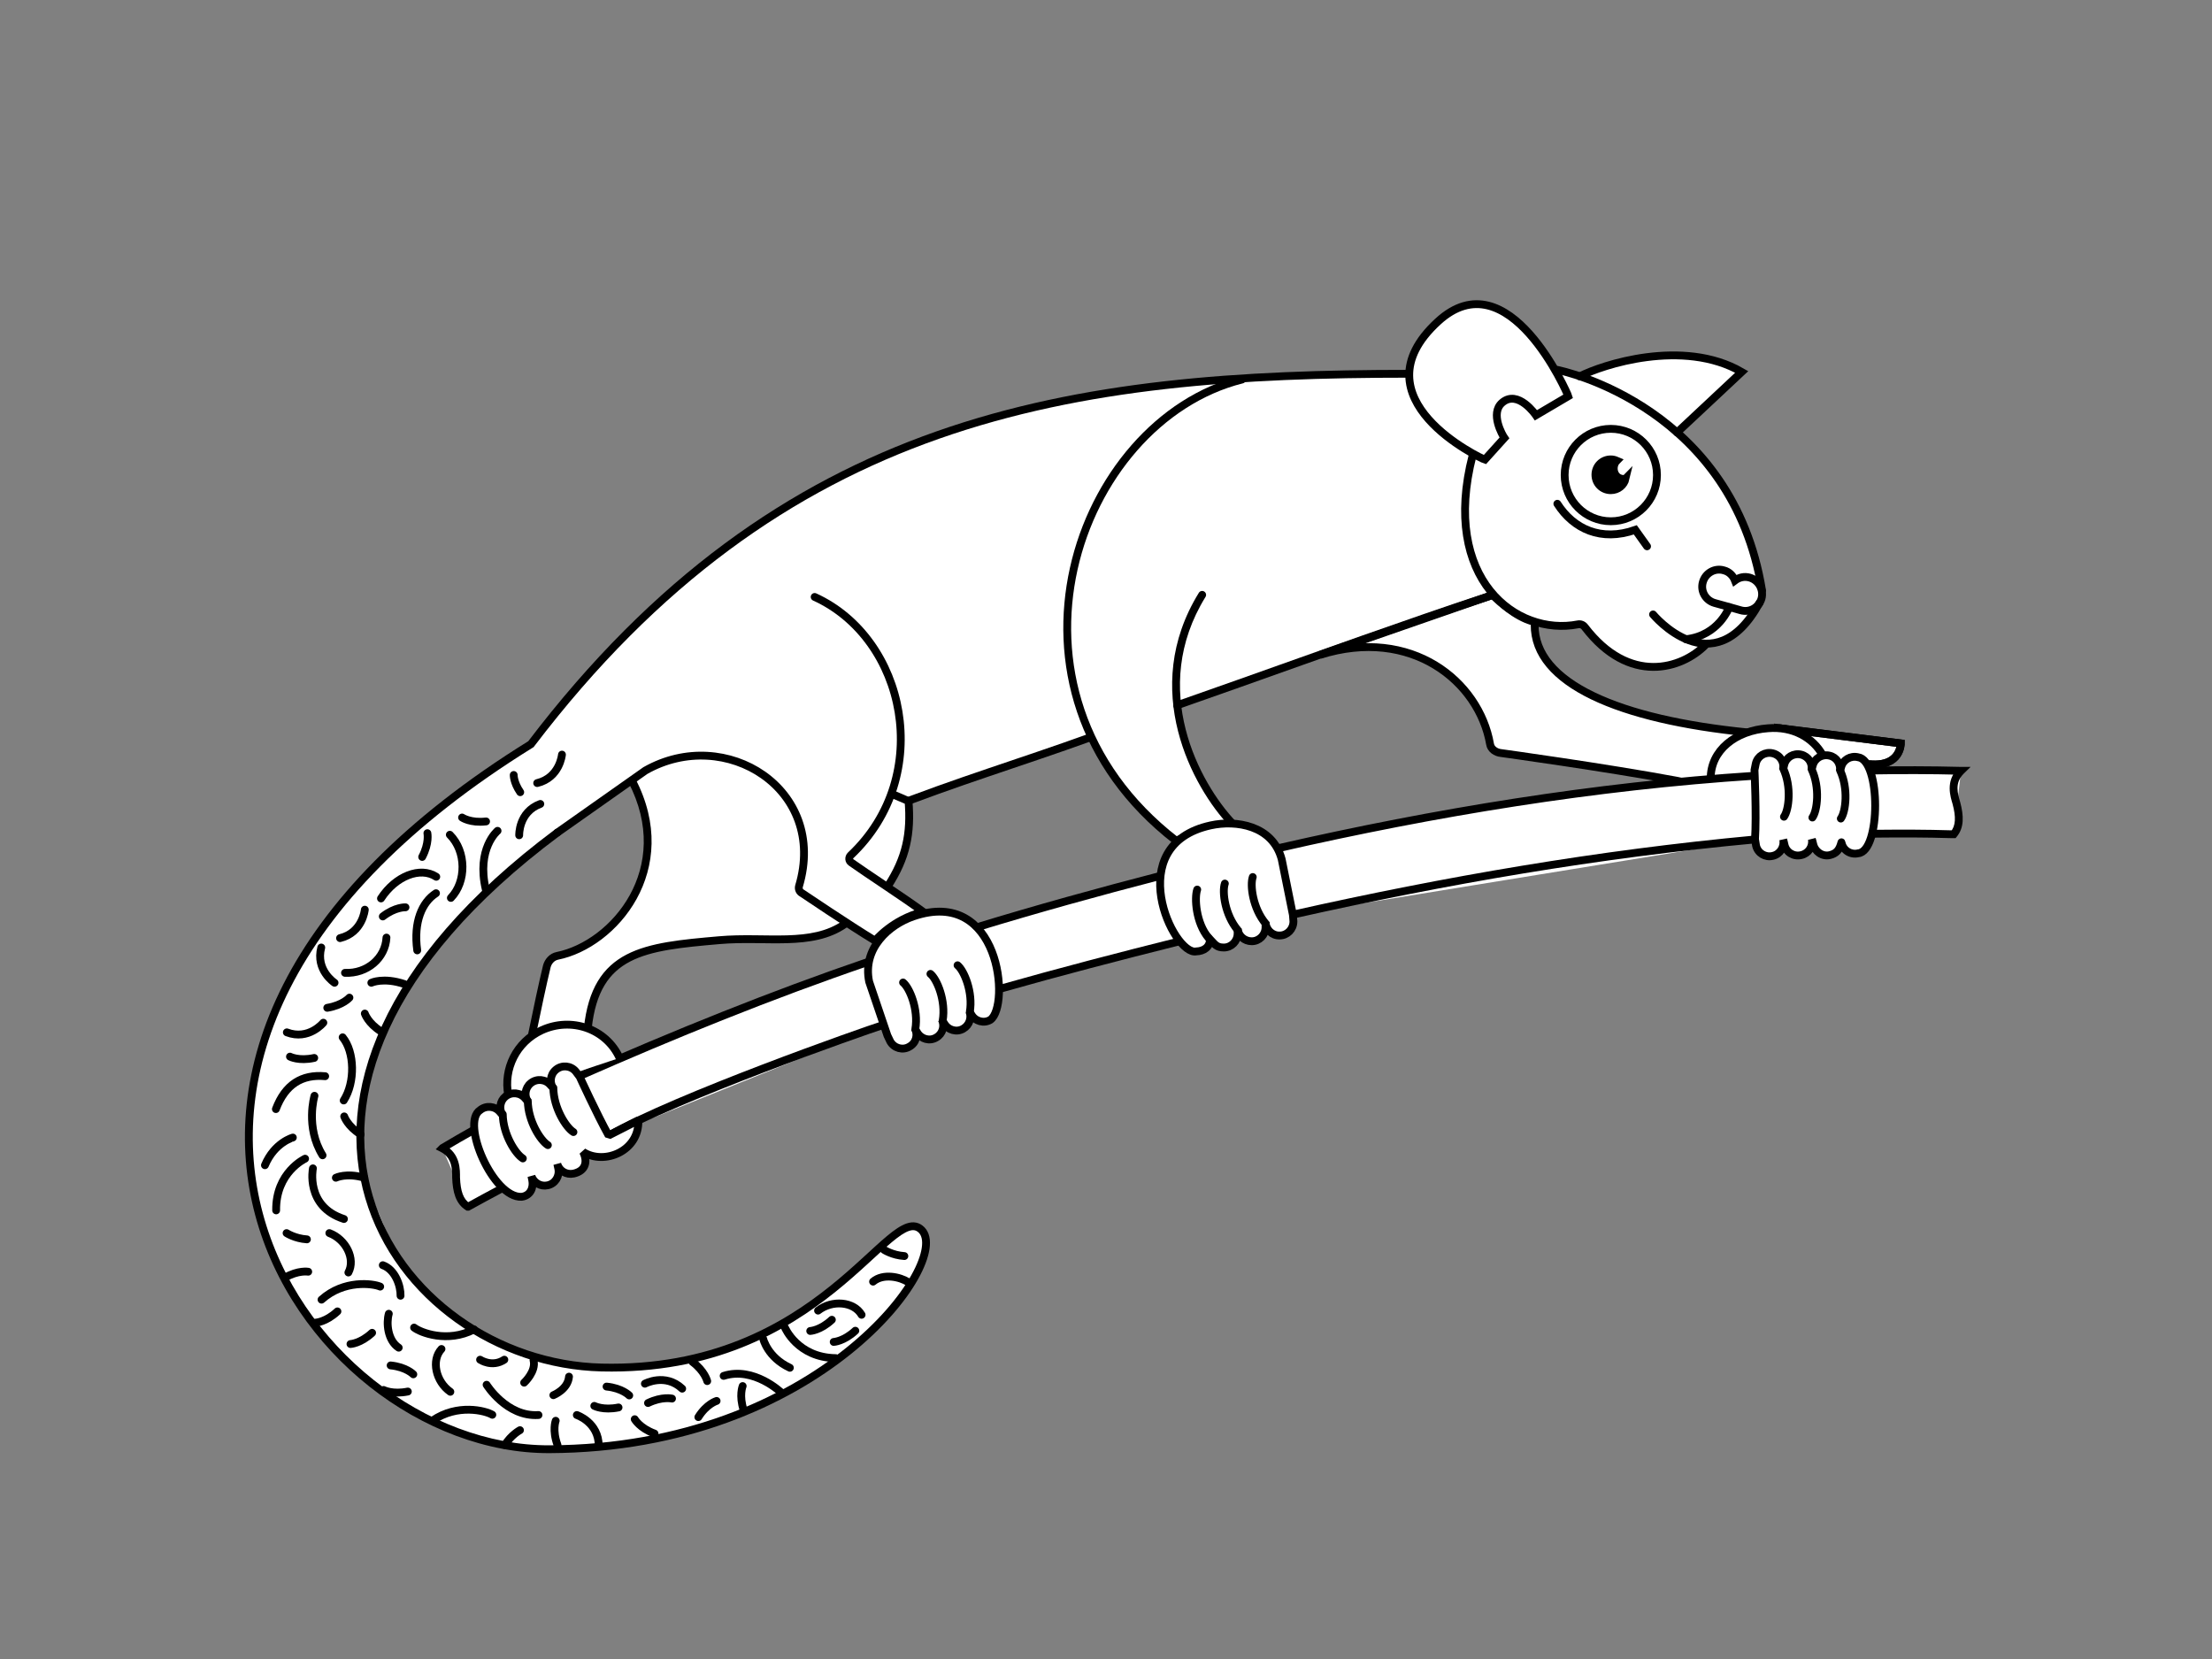 <svg width="400" height="300" viewBox="0 0 400 300" fill="none" xmlns="http://www.w3.org/2000/svg">
<rect x="0" y="0" width="400" height="300" fill="#808080" stroke="none"/>
<path d="M200.427 138.439L195.889 130.492L212.907 123.114V129.357L215.176 136.169L219.146 144.115L222.55 149.224L212.907 152.062L204.965 145.25L200.427 138.439Z" fill="white"/>
<path d="M163.556 145.25H159.585L114.772 140.709L108.532 145.25L101.158 150.359L92.082 157.17L84.708 163.982L77.333 172.496L70.526 183.28L67.123 192.362L65.421 202.012V212.229L68.825 220.175L71.661 226.987L77.333 233.798L83.006 238.906L89.246 242.312L95.485 244.583L103.427 247.421H110.801L121.579 246.285L128.386 244.583L135.193 242.312L146.538 236.068L153.345 230.392L160.152 224.716L164.69 221.878L166.959 223.013V228.122L163.556 233.798L159.585 238.906L153.345 244.583L147.673 248.556L140.866 252.529L129.521 257.07L121.579 259.34L110.801 261.611L101.158 262.179L93.216 261.611L83.006 259.34L74.497 254.8L67.69 250.259L61.45 244.583L56.912 239.474L52.941 233.23L48.971 225.851L46.135 217.337L45 209.958V203.714L46.135 195.2L48.404 186.686L52.941 175.901L60.316 165.117L67.123 157.17L77.333 147.521L86.977 140.709L96.62 133.898L236.164 70.893L254.883 67.487L273.602 70.893L271.901 106.653L199.293 132.763L163.556 145.25Z" fill="white"/>
<path d="M309.339 116.302H307.07L257.152 76.002L281.544 66.92L284.948 67.487H286.649L291.187 65.785L296.293 64.649L301.965 64.082L306.503 64.649L311.608 65.785L315.012 67.487L303.1 78.272L318.415 104.382L318.983 107.788L316.714 111.194L314.445 114.032L312.176 115.735L309.339 116.302Z" fill="white"/>
<path d="M96.009 134.57C141.468 74.81 193.812 67.588 254.833 67.588Z" fill="white"/>
<path d="M96.009 134.57L96.381 135.171L96.493 135.102L96.572 134.998L96.009 134.57ZM101.195 151.139C101.508 150.905 101.572 150.462 101.339 150.149C101.105 149.835 100.662 149.771 100.348 150.004L101.195 151.139ZM108.788 247.291L108.771 247.999L108.771 247.999L108.788 247.291ZM166.65 222.415L167.15 221.915L167.148 221.913L166.65 222.415ZM99.357 262.066L99.354 261.358L99.354 261.358L99.357 262.066ZM96.572 134.998C119.223 105.222 143.562 88.564 169.82 79.337C196.098 70.103 224.34 68.296 254.833 68.296V66.881C224.305 66.881 195.864 68.685 169.351 78.002C142.816 87.326 118.254 104.158 95.445 134.141L96.572 134.998ZM100.348 150.004C68.2 173.985 60.612 198.217 66.063 216.709C71.495 235.136 89.805 247.544 108.771 247.999L108.805 246.584C90.376 246.142 72.658 234.075 67.421 216.309C62.203 198.607 69.304 174.928 101.195 151.139L100.348 150.004ZM108.771 247.999C128.958 248.476 142.166 240.761 151.018 233.652C153.227 231.878 155.164 230.143 156.864 228.589C158.573 227.027 160.023 225.666 161.292 224.608C162.572 223.54 163.584 222.855 164.402 222.581C164.798 222.448 165.113 222.424 165.373 222.474C165.627 222.523 165.883 222.651 166.151 222.917L167.148 221.913C166.709 221.477 166.206 221.193 165.639 221.084C165.079 220.977 164.511 221.051 163.952 221.239C162.861 221.605 161.674 222.447 160.385 223.521C159.084 224.606 157.594 226.004 155.909 227.544C154.216 229.092 152.306 230.803 150.132 232.549C141.453 239.519 128.56 247.051 108.805 246.584L108.771 247.999ZM166.149 222.915C166.629 223.396 166.885 224.269 166.686 225.636C166.49 226.987 165.864 228.687 164.775 230.627C162.602 234.5 158.66 239.195 153.002 243.742C141.697 252.828 123.613 261.264 99.354 261.358L99.359 262.774C123.955 262.678 142.347 254.122 153.889 244.845C159.655 240.211 163.73 235.383 166.01 231.32C167.148 229.292 167.858 227.421 168.087 225.839C168.314 224.272 168.085 222.851 167.15 221.915L166.149 222.915ZM99.354 261.358C77.367 261.451 54.056 243.903 47.508 219.342C40.989 194.889 51.065 163.249 96.381 135.171L95.636 133.968C49.987 162.252 39.408 194.453 46.14 219.706C52.843 244.85 76.689 262.869 99.36 262.774L99.354 261.358Z" fill="black"/>
<path d="M212.628 151.988L212.194 152.547L212.48 152.769L212.827 152.667L212.628 151.988ZM224.777 69.313C225.157 69.219 225.387 68.834 225.292 68.455C225.197 68.076 224.813 67.845 224.434 67.94L224.777 69.313ZM217.993 107.941C218.198 107.609 218.095 107.173 217.762 106.967C217.43 106.762 216.994 106.865 216.788 107.198L217.993 107.941ZM222.908 148.967L223.108 149.646L224.22 149.319L223.421 148.479L222.908 148.967ZM213.062 151.429C195.683 137.945 191.256 119.268 194.851 103.026C198.455 86.743 210.096 72.987 224.777 69.313L224.434 67.94C209.123 71.772 197.162 86.032 193.469 102.72C189.766 119.449 194.346 138.7 212.194 152.547L213.062 151.429ZM216.788 107.198C211.413 115.909 211.125 124.715 213.026 132.212C214.923 139.691 218.998 145.886 222.395 149.455L223.421 148.479C220.169 145.062 216.227 139.078 214.398 131.865C212.574 124.67 212.853 116.271 217.993 107.941L216.788 107.198ZM212.827 152.667L223.108 149.646L222.708 148.288L212.428 151.309L212.827 152.667Z" fill="black"/>
<path d="M321.843 131.691L343.724 134.428C343.724 134.428 343.771 138.677 338.159 138.205" fill="white"/>
<path d="M321.843 131.691L343.724 134.428C343.724 134.428 343.771 138.677 338.159 138.205L325.222 140.71L321.843 131.691Z" fill="white"/>
<path d="M321.843 131.691L343.724 134.428C343.724 134.428 343.771 138.677 338.159 138.205" stroke="black" stroke-width="1.415" stroke-miterlimit="10" stroke-linecap="round"/>
<path d="M321.843 131.691L343.724 134.428C343.724 134.428 343.771 138.677 338.159 138.205L325.222 140.71L321.843 131.691Z" stroke="black" stroke-width="1.415" stroke-miterlimit="10" stroke-linecap="round"/>
<path d="M316.043 132.446C292.842 130.133 277.421 123.619 277.516 112.951C277.516 112.668 277.327 112.432 277.044 112.337C274.026 111.487 271.055 108.702 270.159 107.853C269.97 107.711 269.735 107.617 269.546 107.711L238.705 118.426C255.21 113.234 267.471 123.194 269.452 134.57C269.593 135.467 270.489 136.08 271.432 136.175C271.432 136.175 290.35 138.782 303.1 141.158C303.474 141.228 331.071 146.974 331.434 147.043" fill="white"/>
<path d="M316.043 132.446C292.842 130.133 277.421 123.619 277.516 112.951C277.516 112.668 277.327 112.432 277.044 112.337C274.026 111.487 271.055 108.702 270.159 107.853C269.97 107.711 269.735 107.617 269.546 107.711L238.705 118.426C255.21 113.234 267.471 123.194 269.452 134.57C269.593 135.467 270.489 136.08 271.432 136.175C271.432 136.175 290.35 138.782 303.1 141.158C303.474 141.228 331.071 146.974 331.434 147.043" stroke="black" stroke-width="1.415" stroke-miterlimit="10" stroke-linecap="round"/>
<path d="M309.347 140.848C309.299 135.656 313.874 132.115 319.721 131.69C324.201 131.313 327.879 133.39 329.624 136.6" fill="white"/>
<path d="M309.347 140.848C309.299 135.656 313.874 132.115 319.721 131.69C324.201 131.313 327.879 133.39 329.624 136.6" stroke="black" stroke-width="1.415" stroke-miterlimit="10" stroke-linecap="round"/>
<path d="M85.823 204.242C83.889 205.328 81.909 206.461 80.022 207.593Z" fill="white"/>
<path d="M157.124 173.89C139.44 179.932 121.992 187.013 104.733 194.612Z" fill="white"/>
<path d="M209.751 158.408C198.622 161.287 187.54 164.355 176.553 167.707Z" fill="white"/>
<path d="M317.269 140.281C288.315 142.17 259.549 146.89 231.255 153.357Z" fill="white"/>
<path d="M354.476 139.385C349.053 139.243 343.63 139.243 338.207 139.337Z" fill="white"/>
<path d="M339.338 150.761C343.818 150.713 348.345 150.713 352.825 150.855Z" fill="white"/>
<path d="M233.801 165.394C261.577 159.163 288.928 154.442 317.363 151.799Z" fill="white"/>
<path d="M180.702 178.847C191.501 175.778 202.395 172.946 213.335 170.208Z" fill="white"/>
<path d="M110.061 205.375C122.181 198.436 155.945 186.541 159.812 185.313Z" fill="white"/>
<path d="M84.644 218.214C86.53 217.176 88.416 216.137 90.303 215.146Z" fill="white"/>
<path d="M79.975 207.641C82.569 208.962 82.475 211.606 82.475 212.927C82.569 215.476 83.088 217.27 84.597 218.214" fill="white"/>
<path d="M354.617 139.385C352.542 141.414 353.391 143.869 353.768 145.191C354.428 147.645 354.428 149.486 353.297 150.855" fill="white"/>
<path d="M85.823 204.242C83.889 205.328 81.909 206.461 80.022 207.593L79.975 207.641C82.569 208.962 82.475 211.606 82.475 212.927C82.569 215.476 83.088 217.27 84.597 218.214L84.644 218.214C86.53 217.176 88.416 216.137 90.303 215.146L110.061 205.375C122.181 198.436 155.945 186.541 159.812 185.313L180.702 178.847C191.501 175.778 202.395 172.946 213.335 170.208L233.801 165.394C261.577 159.163 288.928 154.442 317.363 151.799L339.338 150.761C343.818 150.713 348.345 150.713 352.825 150.855L353.297 150.855C354.428 149.486 354.428 147.645 353.768 145.191C353.391 143.869 352.542 141.414 354.617 139.385L354.476 139.385C349.053 139.243 343.63 139.243 338.207 139.337L317.269 140.281C288.315 142.17 259.549 146.89 231.255 153.357L209.751 158.408C198.622 161.287 187.54 164.355 176.553 167.707L157.124 173.89C139.44 179.932 121.992 187.013 104.733 194.612L85.823 204.242Z" fill="white"/>
<path d="M85.823 204.242L85.502 203.611L85.489 203.618L85.476 203.625L85.823 204.242ZM80.022 207.593L79.658 206.987L79.583 207.032L79.522 207.093L80.022 207.593ZM157.124 173.89L156.909 173.216L156.902 173.218L156.895 173.221L157.124 173.89ZM104.733 194.612L104.448 193.965L104.429 193.973L104.412 193.982L104.733 194.612ZM209.751 158.408L209.589 157.719L209.581 157.72L209.574 157.722L209.751 158.408ZM176.553 167.707L176.346 167.03L176.338 167.032L176.553 167.707ZM317.269 140.281L317.237 139.575L317.23 139.575L317.223 139.575L317.269 140.281ZM231.255 153.357L231.097 152.667L231.093 152.668L231.255 153.357ZM354.476 139.385L354.457 140.092L354.466 140.092L354.476 140.092L354.476 139.385ZM338.207 139.337L338.194 138.63L338.184 138.63L338.175 138.63L338.207 139.337ZM339.338 150.761L339.331 150.053L339.318 150.053L339.305 150.054L339.338 150.761ZM352.825 150.855L352.803 151.562L352.814 151.563L352.825 151.563L352.825 150.855ZM233.801 165.394L233.646 164.703L233.639 164.705L233.801 165.394ZM317.363 151.799L317.33 151.092L317.314 151.093L317.298 151.094L317.363 151.799ZM180.702 178.847L180.509 178.166L180.501 178.168L180.493 178.171L180.702 178.847ZM213.335 170.208L213.173 169.519L213.163 169.522L213.335 170.208ZM110.061 205.375L110.375 206.009L110.394 206L110.413 205.989L110.061 205.375ZM159.812 185.313L159.603 184.637L159.598 184.639L159.812 185.313ZM84.644 218.214L84.644 218.922L84.826 218.922L84.985 218.834L84.644 218.214ZM90.303 215.146L89.989 214.511L89.981 214.515L89.973 214.519L90.303 215.146ZM79.975 207.641L79.475 207.141L78.787 207.829L79.654 208.271L79.975 207.641ZM82.475 212.927H81.767V212.94L81.767 212.954L82.475 212.927ZM84.597 218.214L84.221 218.814L84.394 218.922L84.597 218.922L84.597 218.214ZM354.617 139.385L355.112 139.891L356.352 138.677L354.617 138.677L354.617 139.385ZM353.768 145.191L354.452 145.007L354.449 144.996L353.768 145.191ZM353.297 150.855L353.297 151.563L353.63 151.563L353.842 151.306L353.297 150.855ZM85.476 203.625C83.54 204.712 81.553 205.849 79.658 206.987L80.387 208.2C82.265 207.072 84.239 205.943 86.169 204.859L85.476 203.625ZM156.895 173.221C139.187 179.271 121.719 186.36 104.448 193.965L105.018 195.26C122.265 187.666 139.694 180.593 157.353 174.56L156.895 173.221ZM209.574 157.722C198.437 160.604 187.345 163.675 176.346 167.03L176.759 168.384C187.735 165.036 198.807 161.97 209.928 159.093L209.574 157.722ZM317.223 139.575C288.223 141.466 259.419 146.194 231.097 152.667L231.412 154.047C259.678 147.586 288.406 142.873 317.315 140.988L317.223 139.575ZM354.494 138.677C349.059 138.535 343.625 138.535 338.194 138.63L338.219 140.045C343.634 139.951 349.046 139.951 354.457 140.092L354.494 138.677ZM339.346 151.468C343.821 151.421 348.337 151.421 352.803 151.562L352.848 150.148C348.353 150.006 343.815 150.006 339.331 150.053L339.346 151.468ZM233.956 166.084C261.709 159.858 289.029 155.144 317.429 152.504L317.298 151.094C288.826 153.741 261.444 158.467 233.646 164.703L233.956 166.084ZM180.896 179.527C191.685 176.462 202.57 173.632 213.507 170.895L213.163 169.522C202.219 172.261 191.318 175.095 180.509 178.166L180.896 179.527ZM110.413 205.989C116.417 202.551 127.837 197.861 138.284 193.863C148.718 189.871 158.112 186.596 160.026 185.988L159.598 184.639C157.645 185.259 148.223 188.545 137.778 192.541C127.347 196.533 115.825 201.26 109.71 204.761L110.413 205.989ZM84.985 218.834C86.872 217.795 88.753 216.76 90.632 215.772L89.973 214.519C88.08 215.514 86.188 216.556 84.302 217.594L84.985 218.834ZM79.654 208.271C81.814 209.372 81.767 211.534 81.767 212.927H83.182C83.182 211.678 83.324 208.553 80.297 207.01L79.654 208.271ZM81.767 212.954C81.863 215.531 82.386 217.666 84.221 218.814L84.972 217.614C83.789 216.874 83.275 215.422 83.182 212.901L81.767 212.954ZM354.122 138.879C351.704 141.244 352.733 144.143 353.088 145.385L354.449 144.996C354.049 143.595 353.38 141.585 355.112 139.891L354.122 138.879ZM353.085 145.374C353.733 147.785 353.65 149.317 352.751 150.404L353.842 151.306C355.207 149.655 355.124 147.506 354.452 145.007L353.085 145.374ZM86.144 204.873L105.054 195.243L104.412 193.982L85.502 203.611L86.144 204.873ZM109.748 204.74L89.989 214.511L90.616 215.78L110.375 206.009L109.748 204.74ZM157.339 174.565L176.767 168.381L176.338 167.032L156.909 173.216L157.339 174.565ZM180.493 178.171L159.603 184.637L160.021 185.989L180.912 179.523L180.493 178.171ZM233.639 164.705L213.173 169.52L213.497 170.897L233.963 166.083L233.639 164.705ZM209.913 159.097L231.416 154.046L231.093 152.668L209.589 157.719L209.913 159.097ZM317.301 140.988L338.238 140.044L338.175 138.63L317.237 139.575L317.301 140.988ZM339.305 150.054L317.33 151.092L317.397 152.506L339.372 151.468L339.305 150.054ZM354.476 140.092L354.617 140.092L354.617 138.677L354.476 138.677L354.476 140.092ZM352.825 151.563L353.297 151.563L353.297 150.147L352.825 150.147L352.825 151.563ZM84.643 217.506L84.596 217.506L84.597 218.922L84.644 218.922L84.643 217.506ZM79.522 207.093L79.475 207.141L80.476 208.141L80.523 208.093L79.522 207.093Z" fill="black"/>
<path d="M165.141 165.724C160.849 167.187 155.898 171.435 157.171 177.525L160.472 187.249L160.991 188.334C161.698 189.562 163.254 189.986 164.433 189.278C165.659 188.617 166.084 187.107 165.376 185.88C165.471 186.021 165.707 186.446 165.848 186.682C166.555 187.909 168.112 188.334 169.29 187.626C170.469 186.965 170.894 185.502 170.281 184.322C170.281 184.322 170.611 184.841 170.752 185.077C171.46 186.305 173.016 186.729 174.195 186.021C175.327 185.36 175.751 183.992 175.279 182.859C175.279 182.859 175.515 183.236 175.657 183.472C176.364 184.7 177.92 185.124 179.099 184.416C182.683 181.867 180.891 160.296 165.141 165.724Z" fill="white" stroke="black" stroke-width="1.415" stroke-miterlimit="10" stroke-linecap="round" stroke-linejoin="bevel"/>
<path d="M212.863 127.537C227.718 122.344 242.761 116.869 257.662 111.724C261.859 110.26 265.679 108.986 269.876 107.617" stroke="black" stroke-width="1.415" stroke-miterlimit="10" stroke-linecap="round"/>
<path d="M160.519 146.276C172.403 141.556 184.994 137.733 197.019 133.39" stroke="black" stroke-width="1.415" stroke-miterlimit="10" stroke-linecap="round"/>
<path d="M266.292 82.363C260.539 104.69 274.167 115.075 285.344 112.904C285.815 112.809 286.287 112.998 286.57 113.376C294.634 123.949 304.112 120.975 308.403 116.633" fill="white"/>
<path d="M266.292 82.363C260.539 104.69 274.167 115.075 285.344 112.904C285.815 112.809 286.287 112.998 286.57 113.376C294.634 123.949 304.112 120.975 308.403 116.633" stroke="black" stroke-width="1.415" stroke-miterlimit="10" stroke-linecap="round"/>
<path d="M293.643 86.611C291.757 86.611 291.333 84.346 292.37 83.307C292.04 83.165 291.663 83.071 291.285 83.071C289.729 83.071 288.503 84.298 288.503 85.856C288.503 87.414 289.729 88.641 291.285 88.641C292.606 88.641 293.69 87.744 293.973 86.517C293.879 86.611 293.785 86.611 293.643 86.611Z" fill="black" stroke="black" stroke-width="1.415" stroke-miterlimit="10" stroke-linecap="round"/>
<path d="M281.099 66.786C283.316 67.116 313.308 74.008 318.636 106.767Z" fill="white"/>
<path d="M281.099 66.786C283.316 67.116 313.308 74.008 318.636 106.767" stroke="black" stroke-width="1.415" stroke-miterlimit="10" stroke-linecap="round"/>
<path d="M277.751 75.094L283.599 71.648C283.504 71.317 272.8 46.394 260.02 58.148C244.789 72.12 267.895 82.929 268.508 83.118L272.045 79.2C271.715 78.728 269.404 74.763 271.621 72.828C274.497 70.326 277.751 75.094 277.751 75.094Z" fill="white" stroke="black" stroke-width="1.415" stroke-miterlimit="10" stroke-linecap="round"/>
<path d="M303.263 78.209L314.958 67.258C304.348 61.122 289.682 65.984 285.674 68.06" stroke="black" stroke-width="1.415" stroke-miterlimit="10" stroke-linecap="round"/>
<path d="M316.42 104.454C315.43 104.171 314.487 104.407 313.732 104.973C313.402 104.124 312.695 103.368 311.704 103.132C310.101 102.66 308.403 103.604 307.932 105.257C307.46 106.861 308.403 108.561 310.054 109.033C311.044 109.316 313.826 110.071 314.77 110.355C316.373 110.827 318.071 109.883 318.542 108.23C318.967 106.625 318.023 104.926 316.42 104.454Z" stroke="black" stroke-width="1.415" stroke-miterlimit="10" stroke-linecap="round"/>
<path d="M318.165 109.033C309.818 124.28 298.925 111.11 298.925 111.11" stroke="black" stroke-width="1.415" stroke-miterlimit="10" stroke-linecap="round"/>
<path d="M304.867 115.594C310.856 114.933 312.695 109.788 312.695 109.788" stroke="black" stroke-width="1.415" stroke-miterlimit="10" stroke-linecap="round"/>
<path d="M281.618 91.096C284.542 95.674 289.541 97.987 295.718 95.816L297.84 98.79" stroke="black" stroke-width="1.415" stroke-miterlimit="10" stroke-linecap="round"/>
<path d="M164.292 144.86C164.763 150.666 163.915 155.103 160.519 160.296Z" fill="white"/>
<path d="M96.15 187.343C97.093 182.717 98.178 177.666 98.885 174.74C99.121 173.843 99.828 173.04 100.772 172.852C111.052 170.775 122.605 157.133 114.258 141.131L119.877 135.033H141.433L164.292 144.86C164.763 150.666 163.915 155.103 160.519 160.296L152.786 167.093C146.749 171.294 138.544 169.264 130.009 170.02C116.522 171.2 107.751 172.096 106.289 185.974L96.15 187.343Z" fill="white"/>
<path d="M96.15 187.343L95.457 187.202L95.258 188.178L96.245 188.044L96.15 187.343ZM98.885 174.74L98.201 174.56L98.197 174.574L98.885 174.74ZM100.772 172.852L100.91 173.546L100.912 173.545L100.772 172.852ZM114.258 141.131L113.738 140.651L113.401 141.017L113.631 141.458L114.258 141.131ZM152.786 167.093L153.19 167.674L153.223 167.651L153.253 167.624L152.786 167.093ZM130.009 170.02L130.07 170.725L130.071 170.724L130.009 170.02ZM106.289 185.974L106.384 186.676L106.934 186.601L106.993 186.048L106.289 185.974ZM164.292 144.86L164.997 144.803L164.963 144.378L164.571 144.21L164.292 144.86ZM160.519 160.296L160.987 160.827L161.059 160.764L161.112 160.683L160.519 160.296ZM119.877 135.033V134.326H119.567L119.357 134.554L119.877 135.033ZM141.433 135.033L141.712 134.383L141.579 134.326H141.433V135.033ZM96.844 187.484C97.786 182.86 98.869 177.82 99.573 174.906L98.197 174.574C97.487 177.513 96.4 182.574 95.457 187.202L96.844 187.484ZM99.57 174.92C99.751 174.231 100.283 173.671 100.91 173.546L100.633 172.158C99.374 172.41 98.491 173.455 98.201 174.56L99.57 174.92ZM100.912 173.545C106.272 172.462 111.898 168.392 115.12 162.555C118.36 156.685 119.173 149.022 114.886 140.804L113.631 141.458C117.691 149.242 116.9 156.401 113.881 161.871C110.842 167.375 105.551 171.164 100.631 172.158L100.912 173.545ZM152.381 166.512C149.536 168.492 146.148 169.03 142.314 169.141C140.395 169.197 138.406 169.145 136.326 169.127C134.257 169.108 132.116 169.123 129.946 169.315L130.071 170.724C132.17 170.539 134.255 170.524 136.313 170.542C138.361 170.56 140.401 170.612 142.355 170.556C146.267 170.443 149.999 169.895 153.19 167.674L152.381 166.512ZM129.947 169.315C123.252 169.9 117.526 170.422 113.314 172.607C111.179 173.714 109.422 175.25 108.109 177.427C106.802 179.595 105.958 182.361 105.585 185.9L106.993 186.048C107.351 182.648 108.151 180.098 109.321 178.158C110.486 176.227 112.039 174.863 113.965 173.863C117.875 171.836 123.279 171.319 130.07 170.725L129.947 169.315ZM163.587 144.917C164.047 150.588 163.225 154.864 159.927 159.908L161.112 160.683C164.604 155.342 165.48 150.744 164.997 144.803L163.587 144.917ZM153.253 167.624L160.987 160.827L160.052 159.764L152.318 166.561L153.253 167.624ZM96.245 188.044L106.384 186.676L106.194 185.273L96.055 186.642L96.245 188.044ZM114.779 141.611L120.398 135.513L119.357 134.554L113.738 140.651L114.779 141.611ZM119.877 135.741H141.433V134.326H119.877V135.741ZM141.153 135.684L164.012 145.51L164.571 144.21L141.712 134.383L141.153 135.684Z" fill="black"/>
<path d="M91.906 198.011C91.01 193.291 93.368 188.429 97.942 186.305C103.271 183.85 109.59 185.974 112.042 191.308" fill="white"/>
<path d="M91.906 198.011C91.01 193.291 93.368 188.429 97.942 186.305C103.271 183.85 109.59 185.974 112.042 191.308" stroke="black" stroke-width="1.415" stroke-miterlimit="10" stroke-linecap="round"/>
<path d="M147.315 107.947C163.82 115.453 169.102 140.281 153.823 154.678C153.446 155.056 153.493 155.67 153.917 155.953C156.558 157.841 163.254 162.184 166.933 164.874C161.321 166.29 158.256 170.114 158.256 170.114C153.729 167.376 145.052 161.523 145.052 161.523C144.58 161.287 144.344 160.768 144.486 160.248C149.72 142.689 131.188 131.124 116.711 139.337L100.771 150.572" fill="white"/>
<path d="M147.315 107.947C163.82 115.453 169.102 140.281 153.823 154.678C153.446 155.056 153.493 155.67 153.917 155.953C156.558 157.841 163.254 162.184 166.933 164.874C161.321 166.29 158.256 170.114 158.256 170.114C153.729 167.376 145.052 161.523 145.052 161.523C144.58 161.287 144.344 160.768 144.486 160.248C149.72 142.689 131.188 131.124 116.711 139.337L100.771 150.572" stroke="black" stroke-width="1.415" stroke-miterlimit="10" stroke-linecap="round"/>
<path d="M218.947 149.25C223.474 148.259 230.123 149.203 231.773 155.386L233.801 165.441L233.895 166.621C233.895 168.037 232.764 169.17 231.396 169.17C230.029 169.217 228.897 168.084 228.85 166.715C228.85 166.904 228.85 167.376 228.85 167.659C228.85 169.075 227.718 170.208 226.35 170.208C225.03 170.208 223.898 169.217 223.804 167.895C223.804 167.895 223.804 168.509 223.804 168.792C223.804 170.208 222.672 171.341 221.305 171.341C219.984 171.341 219.714 170.793 218.805 169.831C218.805 171.247 217.721 172.002 216.306 172.049C212.203 172.852 202.678 152.79 218.947 149.25Z" fill="white" stroke="black" stroke-width="1.415" stroke-miterlimit="10" stroke-linecap="round"/>
<path d="M218.579 169.658C216.221 166.873 215.976 162.325 216.494 160.862" stroke="black" stroke-width="1.415" stroke-miterlimit="10" stroke-linecap="round"/>
<path d="M223.851 168.226C221.493 165.441 220.974 161.24 221.493 159.776" stroke="black" stroke-width="1.415" stroke-miterlimit="10" stroke-linecap="round"/>
<path d="M228.897 167.046C226.539 164.261 226.02 160.059 226.539 158.596" stroke="black" stroke-width="1.415" stroke-miterlimit="10" stroke-linecap="round"/>
<path d="M317.552 152.932L317.363 151.752C317.646 147.409 317.269 139.243 317.269 139.243L317.505 138.063C317.835 136.694 319.202 135.891 320.57 136.222C321.937 136.552 322.739 137.874 322.409 139.243C322.456 139.054 322.598 138.582 322.645 138.299C322.975 136.93 324.342 136.127 325.71 136.458C327.03 136.788 327.832 138.063 327.549 139.337C327.549 139.337 327.69 138.771 327.785 138.488C328.115 137.119 329.482 136.316 330.85 136.647C332.123 136.93 332.878 138.157 332.736 139.432C332.736 139.432 332.878 138.96 332.925 138.771C333.255 137.402 334.623 136.599 335.99 136.93C340.14 137.449 340.093 153.923 336.037 154.301C334.67 154.631 333.302 153.781 333.019 152.413C332.972 152.177 332.965 152.413 332.965 152.413C332.597 153.764 332.027 154.358 330.895 154.631C329.527 154.962 328.162 153.97 327.879 152.601C327.832 152.318 327.643 151.752 327.643 151.752C327.879 153.073 327.03 154.348 325.71 154.631C324.342 154.962 322.975 154.112 322.692 152.743C322.645 152.46 322.503 151.988 322.456 151.799C322.739 153.121 321.89 154.49 320.57 154.773C319.249 155.103 317.882 154.301 317.552 152.932Z" fill="white" stroke="black" stroke-width="1.415" stroke-miterlimit="10" stroke-linecap="round"/>
<path d="M332.736 139.29C334.293 142.594 333.774 146.795 332.878 148.023" stroke="black" stroke-width="1.415" stroke-miterlimit="10" stroke-linecap="round"/>
<path d="M327.596 139.101C329.152 142.406 328.634 146.607 327.738 147.834" stroke="black" stroke-width="1.415" stroke-miterlimit="10" stroke-linecap="round"/>
<path d="M322.456 138.96C324.012 142.264 323.494 146.465 322.598 147.692" stroke="black" stroke-width="1.415" stroke-miterlimit="10" stroke-linecap="round"/>
<path d="M89.973 150.241C89.973 150.241 86.106 153.451 87.85 160.862" stroke="black" stroke-width="1.415" stroke-miterlimit="10" stroke-linecap="round"/>
<path d="M81.343 150.949C84.361 153.97 84.361 159.446 81.531 162.373" stroke="black" stroke-width="1.415" stroke-miterlimit="10" stroke-linecap="round"/>
<path d="M78.891 158.549C76.014 156.661 71.534 158.407 68.893 162.467" stroke="black" stroke-width="1.415" stroke-miterlimit="10" stroke-linecap="round"/>
<path d="M69.884 169.547C69.695 173.276 66.347 176.109 62.386 175.92" stroke="black" stroke-width="1.415" stroke-miterlimit="10" stroke-linecap="round"/>
<path d="M78.844 161.523C76.344 163.128 74.741 166.668 75.448 171.86" stroke="black" stroke-width="1.415" stroke-miterlimit="10" stroke-linecap="round"/>
<path d="M61.961 187.579C64.13 190.222 64.272 195.698 62.15 199.002" stroke="black" stroke-width="1.415" stroke-miterlimit="10" stroke-linecap="round"/>
<path d="M58.802 194.612C54.605 194.235 51.587 196.076 49.889 200.56" stroke="black" stroke-width="1.415" stroke-miterlimit="10" stroke-linecap="round"/>
<path d="M52.954 205.705C53.002 205.705 49.653 206.555 47.909 210.709" stroke="black" stroke-width="1.415" stroke-miterlimit="10" stroke-linecap="round"/>
<path d="M56.868 198.153C56.868 198.153 55.171 203.817 58.33 208.915" stroke="black" stroke-width="1.415" stroke-miterlimit="10" stroke-linecap="round"/>
<path d="M55.171 209.529C55.171 209.529 49.842 211.983 49.936 218.875" stroke="black" stroke-width="1.415" stroke-miterlimit="10" stroke-linecap="round"/>
<path d="M56.586 211.275C56.586 211.275 55.171 218.167 62.197 220.433" stroke="black" stroke-width="1.415" stroke-miterlimit="10" stroke-linecap="round"/>
<path d="M70.308 237.567C69.837 239.219 70.072 242.382 72.1 243.704" stroke="black" stroke-width="1.415" stroke-miterlimit="10" stroke-linecap="round"/>
<path d="M79.834 243.94C77.947 245.97 78.796 249.84 81.437 251.681" stroke="black" stroke-width="1.415" stroke-miterlimit="10" stroke-linecap="round"/>
<path d="M74.882 240.069C76.014 240.966 80.918 242.901 85.728 240.4" stroke="black" stroke-width="1.415" stroke-miterlimit="10" stroke-linecap="round"/>
<path d="M87.992 250.407C87.992 250.407 91.623 256.26 97.376 255.882" stroke="black" stroke-width="1.415" stroke-miterlimit="10" stroke-linecap="round"/>
<path d="M87.898 148.542C85.068 148.873 83.559 147.834 83.559 147.834" stroke="black" stroke-width="1.415" stroke-miterlimit="10" stroke-linecap="round"/>
<path d="M56.821 191.308C54.039 191.922 52.436 191.072 52.436 191.072" stroke="black" stroke-width="1.415" stroke-miterlimit="10" stroke-linecap="round"/>
<path d="M102.894 248.943C102.705 251.256 100.064 252.295 100.064 252.295" stroke="black" stroke-width="1.415" stroke-miterlimit="10" stroke-linecap="round"/>
<path d="M91.199 245.875C88.982 247.338 86.813 245.875 86.813 245.875" stroke="black" stroke-width="1.415" stroke-miterlimit="10" stroke-linecap="round"/>
<path d="M59.179 182.245C62.008 181.773 63.187 180.404 63.187 180.404" stroke="black" stroke-width="1.415" stroke-miterlimit="10" stroke-linecap="round"/>
<path d="M76.344 154.962C77.665 152.46 77.287 150.666 77.287 150.666" stroke="black" stroke-width="1.415" stroke-miterlimit="10" stroke-linecap="round"/>
<path d="M58.094 171.341C57.01 175.448 60.499 177.714 60.499 177.714" stroke="black" stroke-width="1.415" stroke-miterlimit="10" stroke-linecap="round"/>
<path d="M108.27 261.452C108.27 257.204 104.308 255.882 104.308 255.882" stroke="black" stroke-width="1.415" stroke-miterlimit="10" stroke-linecap="round"/>
<path d="M97.706 145.379C93.745 146.843 93.886 151.044 93.886 151.044" stroke="black" stroke-width="1.415" stroke-miterlimit="10" stroke-linecap="round"/>
<path d="M51.87 186.682C55.831 188.193 58.472 184.936 58.472 184.936" stroke="black" stroke-width="1.415" stroke-miterlimit="10" stroke-linecap="round"/>
<path d="M69.223 165.724C71.487 163.977 73.326 164.072 73.326 164.072" stroke="black" stroke-width="1.415" stroke-miterlimit="10" stroke-linecap="round"/>
<path d="M96.48 245.969C96.999 247.999 94.783 250.029 94.783 250.029" stroke="black" stroke-width="1.415" stroke-miterlimit="10" stroke-linecap="round"/>
<path d="M100.819 261.311C99.828 258.62 100.488 256.921 100.488 256.921" stroke="black" stroke-width="1.415" stroke-miterlimit="10" stroke-linecap="round"/>
<path d="M94.075 143.255C92.849 141.461 92.896 140.14 92.896 140.14" stroke="black" stroke-width="1.415" stroke-miterlimit="10" stroke-linecap="round"/>
<path d="M118.361 259.234C115.673 258.242 114.777 256.637 114.777 256.637" stroke="black" stroke-width="1.415" stroke-miterlimit="10" stroke-linecap="round"/>
<path d="M111.853 254.513C109.071 255.08 107.468 254.23 107.468 254.23" stroke="black" stroke-width="1.415" stroke-miterlimit="10" stroke-linecap="round"/>
<path d="M97.14 141.603C101.243 140.612 101.62 136.458 101.62 136.458" stroke="black" stroke-width="1.415" stroke-miterlimit="10" stroke-linecap="round"/>
<path d="M68.941 186.541C66.535 185.03 65.97 183.284 65.97 183.284" stroke="black" stroke-width="1.415" stroke-miterlimit="10" stroke-linecap="round"/>
<path d="M65.215 205.139C62.81 203.628 62.244 201.882 62.244 201.882" stroke="black" stroke-width="1.415" stroke-miterlimit="10" stroke-linecap="round"/>
<path d="M61.49 169.642C65.592 168.651 65.97 164.497 65.97 164.497" stroke="black" stroke-width="1.415" stroke-miterlimit="10" stroke-linecap="round"/>
<path d="M73.138 177.95C69.318 176.675 67.149 177.714 67.149 177.714" stroke="black" stroke-width="1.415" stroke-miterlimit="10" stroke-linecap="round"/>
<path d="M72.43 234.31C72.477 232.564 71.487 229.59 69.223 228.788" stroke="black" stroke-width="1.415" stroke-miterlimit="10" stroke-linecap="round"/>
<path d="M62.999 230.109C64.319 227.655 62.574 224.114 59.556 222.982" stroke="black" stroke-width="1.415" stroke-miterlimit="10" stroke-linecap="round"/>
<path d="M68.752 232.658C67.432 232.092 62.197 231.384 58.142 235.018" stroke="black" stroke-width="1.415" stroke-miterlimit="10" stroke-linecap="round"/>
<path d="M141.279 251.823C141.279 251.823 136.328 247.055 130.858 248.802" stroke="black" stroke-width="1.415" stroke-miterlimit="10" stroke-linecap="round"/>
<path d="M126.283 256.26C127.792 253.853 129.584 253.333 129.584 253.333" stroke="black" stroke-width="1.415" stroke-miterlimit="10" stroke-linecap="round"/>
<path d="M51.493 231.053C53.945 229.637 55.737 229.968 55.737 229.968" stroke="black" stroke-width="1.415" stroke-miterlimit="10" stroke-linecap="round"/>
<path d="M123.36 251.115C120.294 248.235 116.616 250.218 116.616 250.218" stroke="black" stroke-width="1.415" stroke-miterlimit="10" stroke-linecap="round"/>
<path d="M134.489 255.033C133.593 252.342 134.3 250.643 134.3 250.643" stroke="black" stroke-width="1.415" stroke-miterlimit="10" stroke-linecap="round"/>
<path d="M125.199 246.253C127.462 247.952 127.887 249.746 127.887 249.746" stroke="black" stroke-width="1.415" stroke-miterlimit="10" stroke-linecap="round"/>
<path d="M109.684 250.737C112.514 251.02 113.787 252.342 113.787 252.342" stroke="black" stroke-width="1.415" stroke-miterlimit="10" stroke-linecap="round"/>
<path d="M117.182 253.711C119.729 252.484 121.521 252.909 121.521 252.909" stroke="black" stroke-width="1.415" stroke-miterlimit="10" stroke-linecap="round"/>
<path d="M138.025 242.146C138.025 242.099 138.78 245.45 142.835 247.338" stroke="black" stroke-width="1.415" stroke-miterlimit="10" stroke-linecap="round"/>
<path d="M141.94 240.069C141.94 240.069 144.203 245.498 151.135 245.592" stroke="black" stroke-width="1.415" stroke-miterlimit="10" stroke-linecap="round"/>
<path d="M164.245 231.856C162.783 230.912 159.718 230.204 157.879 231.761" stroke="black" stroke-width="1.415" stroke-miterlimit="10" stroke-linecap="round"/>
<path d="M155.804 237.756C154.389 235.349 150.475 235.018 147.928 237.001" stroke="black" stroke-width="1.415" stroke-miterlimit="10" stroke-linecap="round"/>
<path d="M154.672 240.636C152.597 242.571 150.758 242.665 150.758 242.665" stroke="black" stroke-width="1.415" stroke-miterlimit="10" stroke-linecap="round"/>
<path d="M150.428 238.653C148.353 240.588 146.514 240.683 146.514 240.683" stroke="black" stroke-width="1.415" stroke-miterlimit="10" stroke-linecap="round"/>
<path d="M67.29 241.013C65.215 242.949 63.376 243.043 63.376 243.043" stroke="black" stroke-width="1.415" stroke-miterlimit="10" stroke-linecap="round"/>
<path d="M61.018 237.143C58.943 239.078 57.104 239.172 57.104 239.172" stroke="black" stroke-width="1.415" stroke-miterlimit="10" stroke-linecap="round"/>
<path d="M73.751 251.634C70.968 252.2 69.365 251.351 69.365 251.351" stroke="black" stroke-width="1.415" stroke-miterlimit="10" stroke-linecap="round"/>
<path d="M70.638 246.914C73.468 247.197 74.741 248.519 74.741 248.519" stroke="black" stroke-width="1.415" stroke-miterlimit="10" stroke-linecap="round"/>
<path d="M89.029 255.835C87.756 255.08 82.71 253.805 78.231 256.873" stroke="black" stroke-width="1.415" stroke-miterlimit="10" stroke-linecap="round"/>
<path d="M91.293 261.311C92.425 259.47 94.028 258.62 94.028 258.62" stroke="black" stroke-width="1.415" stroke-miterlimit="10" stroke-linecap="round"/>
<path d="M163.537 227.135C161.368 226.994 159.859 226.003 159.859 226.003" stroke="black" stroke-width="1.415" stroke-miterlimit="10" stroke-linecap="round"/>
<path d="M55.501 224.114C53.331 223.973 51.822 222.982 51.822 222.982" stroke="black" stroke-width="1.415" stroke-miterlimit="10" stroke-linecap="round"/>
<path d="M65.876 212.975C62.622 212.03 60.735 212.975 60.735 212.975" stroke="black" stroke-width="1.415" stroke-miterlimit="10" stroke-linecap="round"/>
<path d="M291.285 94.258C295.895 94.258 299.632 90.517 299.632 85.903C299.632 81.289 295.895 77.548 291.285 77.548C286.676 77.548 282.939 81.289 282.939 85.903C282.939 90.517 286.676 94.258 291.285 94.258Z" stroke="black" stroke-width="1.415" stroke-miterlimit="10" stroke-linecap="round"/>
<path d="M115.437 202.59L110.061 205.328C107.939 201.504 104.827 194.707 104.827 194.707L104.12 193.763C103.224 192.677 101.62 192.535 100.536 193.432C99.451 194.329 99.31 195.887 100.158 196.925C100.064 196.784 99.734 196.406 99.545 196.217C98.65 195.132 97.046 194.99 95.962 195.887C94.924 196.737 94.735 198.247 95.537 199.286C95.537 199.286 95.16 198.861 94.971 198.625C94.075 197.539 92.472 197.397 91.387 198.294C90.397 199.097 90.208 200.56 90.869 201.598C90.869 201.598 90.538 201.268 90.397 201.079C89.501 199.994 87.898 199.852 86.813 200.749C83.276 203.015 89.171 216.656 94.311 216.42C95.914 216.232 96.527 214.768 96.245 213.399C96.197 213.163 96.103 212.691 96.103 212.691C96.527 213.871 97.754 214.627 99.027 214.343C100.394 214.06 101.243 212.691 100.96 211.322C100.913 211.039 100.772 210.473 100.772 210.473C101.149 211.747 102.422 212.502 103.742 212.219C105.864 211.747 106.336 210.095 105.44 208.301C109.26 210.756 115.626 208.16 115.437 202.59Z" fill="white" stroke="black" stroke-width="1.415" stroke-miterlimit="10" stroke-linecap="round" stroke-linejoin="bevel"/>
<path d="M90.916 201.504C90.963 205.139 93.227 208.679 94.547 209.481Z" fill="white"/>
<path d="M90.916 201.504C90.963 205.139 93.227 208.679 94.547 209.481" stroke="black" stroke-width="1.415" stroke-miterlimit="10" stroke-linecap="round"/>
<path d="M95.443 199.097C95.49 202.731 97.753 206.272 99.074 207.074Z" fill="white"/>
<path d="M95.443 199.097C95.49 202.731 97.753 206.272 99.074 207.074" stroke="black" stroke-width="1.415" stroke-miterlimit="10" stroke-linecap="round"/>
<path d="M100.064 196.737C100.111 200.371 102.375 203.911 103.695 204.714Z" fill="white"/>
<path d="M100.064 196.737C100.111 200.371 102.375 203.911 103.695 204.714" stroke="black" stroke-width="1.415" stroke-miterlimit="10" stroke-linecap="round"/>
<path d="M175.374 183C175.987 179.413 174.336 175.495 173.157 174.551" stroke="black" stroke-width="1.415" stroke-miterlimit="10" stroke-linecap="round" stroke-linejoin="bevel"/>
<path d="M170.469 184.558C171.082 180.971 169.432 177.053 168.253 176.109" stroke="black" stroke-width="1.415" stroke-miterlimit="10" stroke-linecap="round" stroke-linejoin="bevel"/>
<path d="M165.518 186.116C166.131 182.528 164.48 178.61 163.302 177.666" stroke="black" stroke-width="1.415" stroke-miterlimit="10" stroke-linecap="round" stroke-linejoin="bevel"/>
</svg>
